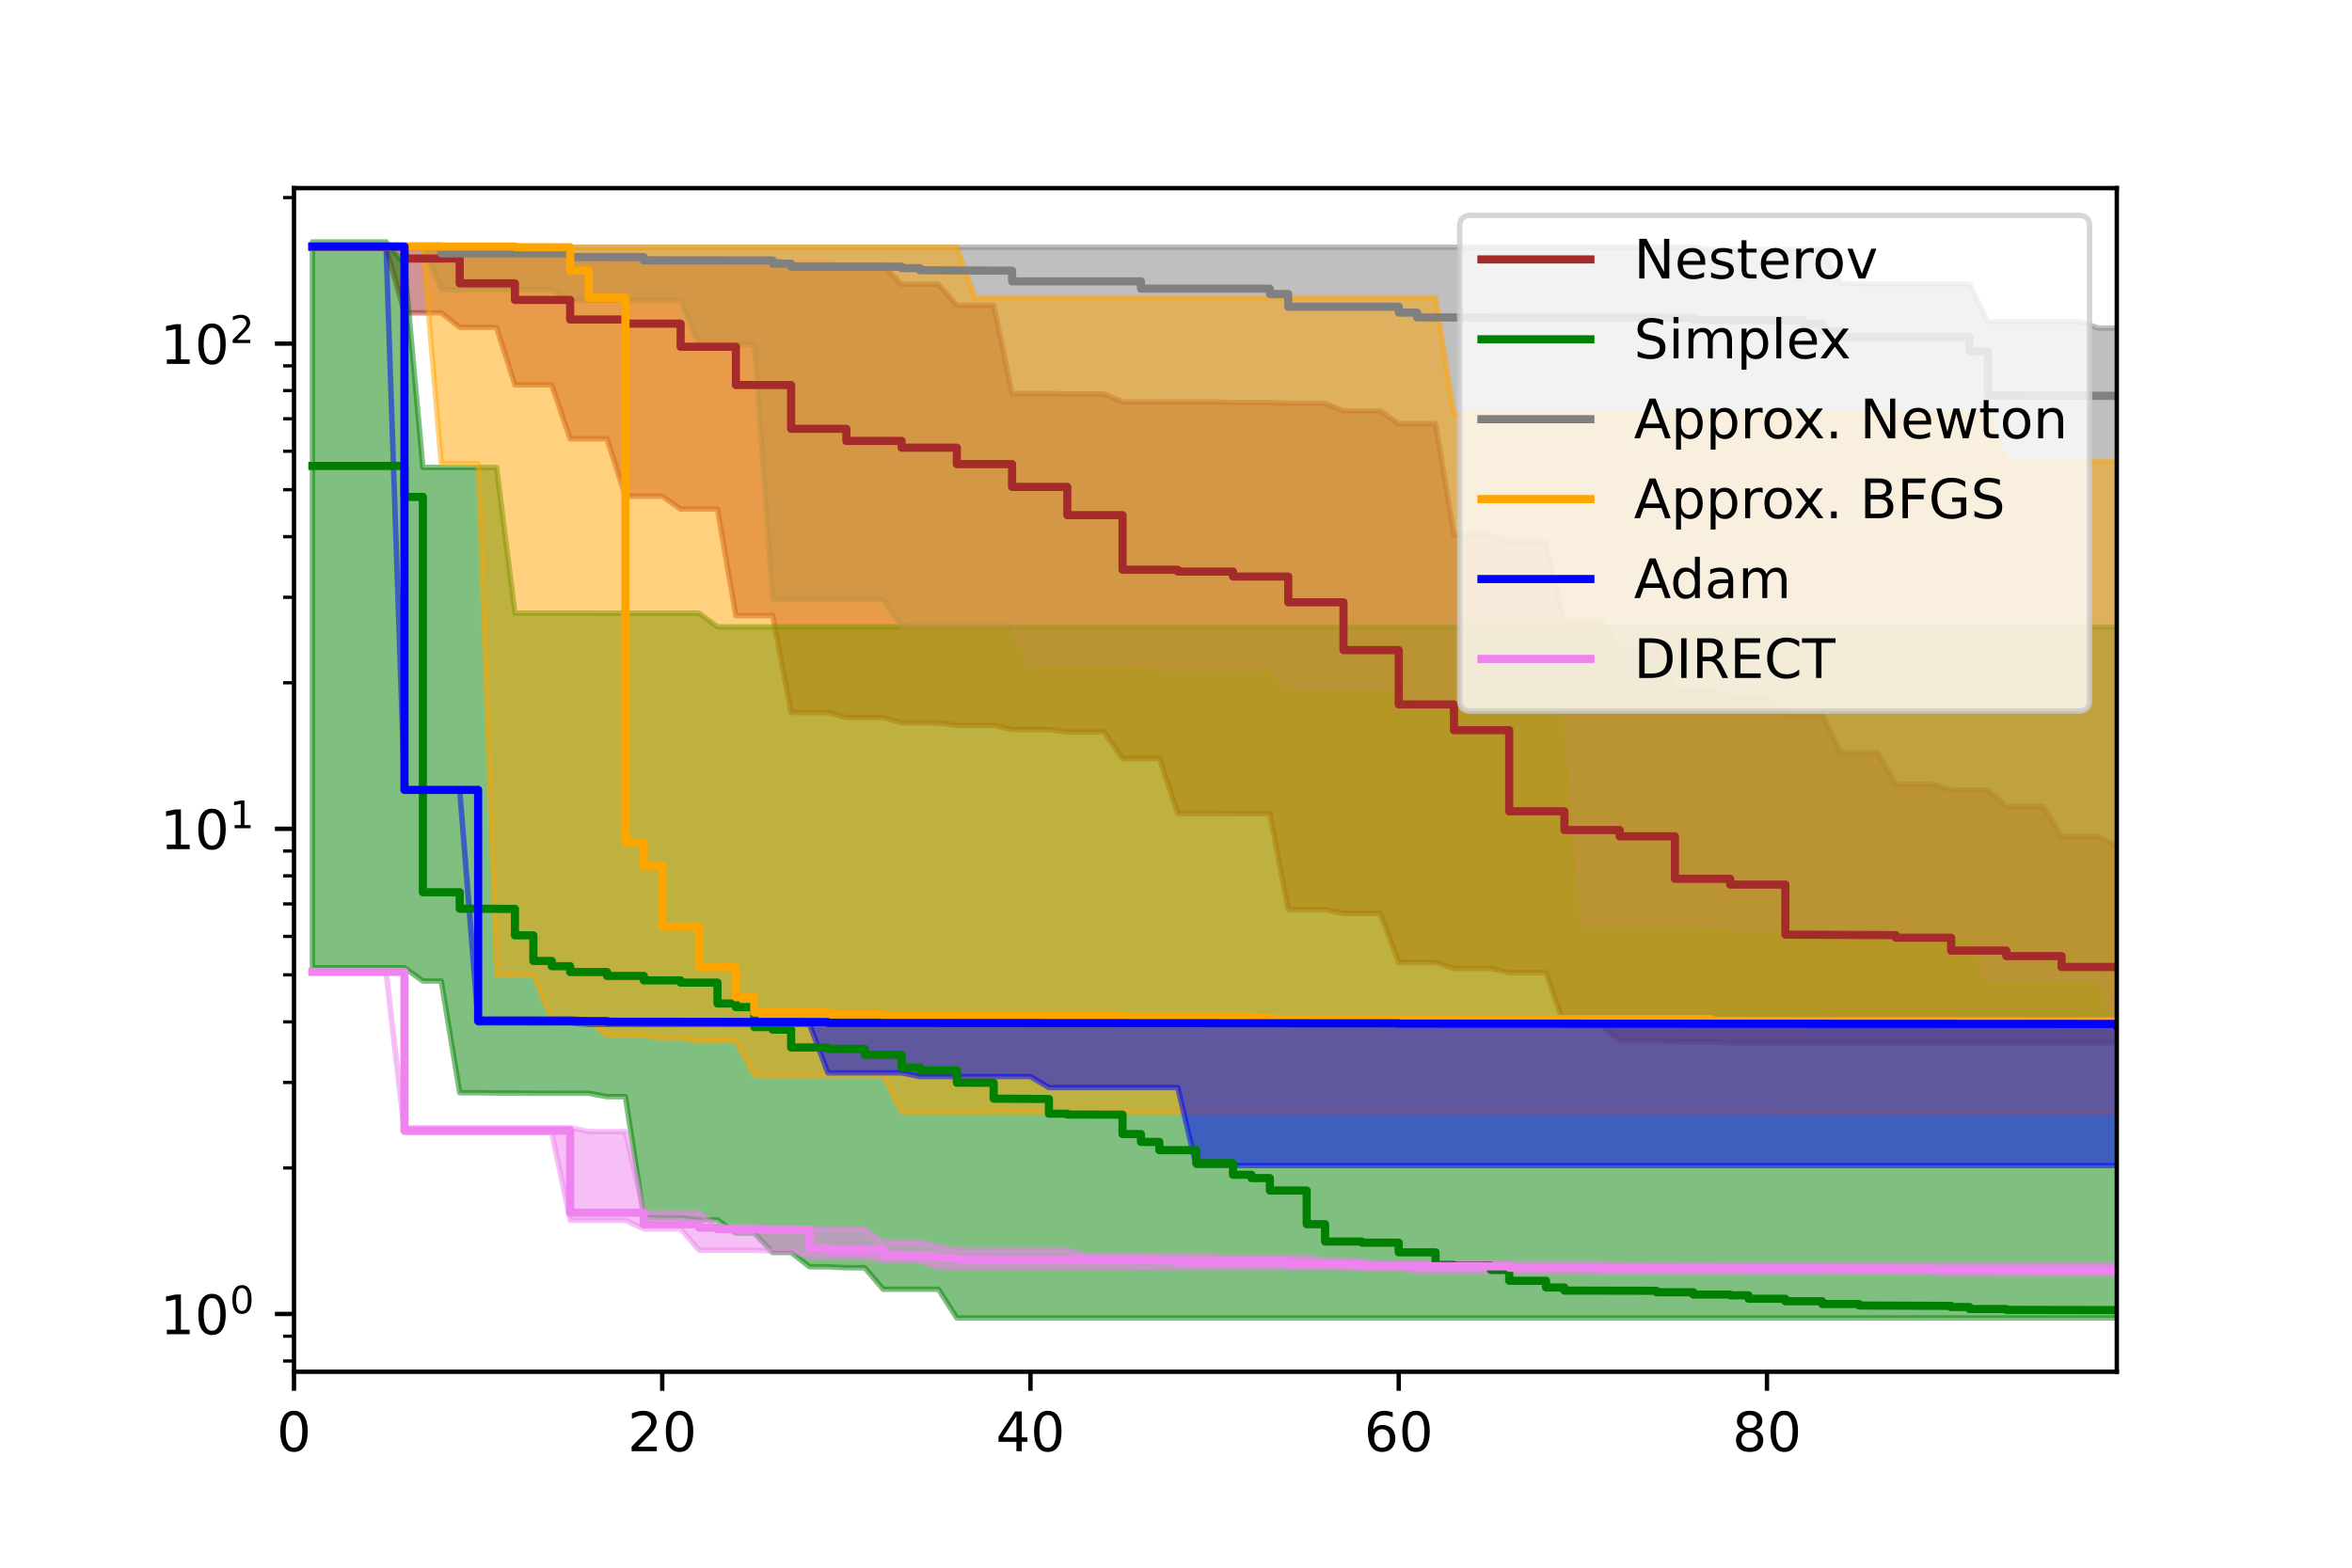 <?xml version="1.0" encoding="utf-8" standalone="no"?>
<!DOCTYPE svg PUBLIC "-//W3C//DTD SVG 1.1//EN"
  "http://www.w3.org/Graphics/SVG/1.1/DTD/svg11.dtd">
<!-- Created with matplotlib (https://matplotlib.org/) -->
<svg height="288pt" version="1.1" viewBox="0 0 432 288" width="432pt" xmlns="http://www.w3.org/2000/svg" xmlns:xlink="http://www.w3.org/1999/xlink">
 <defs>
  <style type="text/css">*{stroke-linecap:butt;stroke-linejoin:round;}</style>
 </defs>
 <g id="figure_1">
  <g id="patch_1">
   <path d="M 0 288 
L 432 288 
L 432 0 
L 0 0 
z
" style="fill:#ffffff;"/>
  </g>
  <g id="axes_1">
   <g id="patch_2">
    <path d="M 54 252 
L 388.8 252 
L 388.8 34.56 
L 54 34.56 
z
" style="fill:#ffffff;"/>
   </g>
   <g id="PolyCollection_1">
    <defs>
     <path d="M 57.382 -242.7 
L 57.382 -242.537 
L 60.764 -242.537 
L 64.145 -242.537 
L 67.527 -242.537 
L 70.909 -242.537 
L 74.291 -230.532 
L 77.673 -230.532 
L 81.055 -230.532 
L 84.436 -227.859 
L 87.818 -227.859 
L 91.2 -227.859 
L 94.582 -217.283 
L 97.964 -217.283 
L 101.345 -217.283 
L 104.727 -207.392 
L 108.109 -207.392 
L 111.491 -207.392 
L 114.873 -196.835 
L 118.255 -196.835 
L 121.636 -196.835 
L 125.018 -194.477 
L 128.4 -194.477 
L 131.782 -194.477 
L 135.164 -174.891 
L 138.545 -174.891 
L 141.927 -174.891 
L 145.309 -157.12 
L 148.691 -157.12 
L 152.073 -157.12 
L 155.455 -156.195 
L 158.836 -156.195 
L 162.218 -156.195 
L 165.6 -155.204 
L 168.982 -155.204 
L 172.364 -155.204 
L 175.745 -154.748 
L 179.127 -154.748 
L 182.509 -154.748 
L 185.891 -153.97 
L 189.273 -153.97 
L 192.655 -153.97 
L 196.036 -153.533 
L 199.418 -153.533 
L 202.8 -153.533 
L 206.182 -148.644 
L 209.564 -148.644 
L 212.945 -148.644 
L 216.327 -138.581 
L 219.709 -138.581 
L 223.091 -138.581 
L 226.473 -138.537 
L 229.855 -138.537 
L 233.236 -138.537 
L 236.618 -120.91 
L 240 -120.91 
L 243.382 -120.91 
L 246.764 -120.199 
L 250.145 -120.199 
L 253.527 -120.199 
L 256.909 -111.197 
L 260.291 -111.197 
L 263.673 -111.197 
L 267.055 -110.103 
L 270.436 -110.103 
L 273.818 -110.103 
L 277.2 -109.312 
L 280.582 -109.312 
L 283.964 -109.312 
L 287.345 -99.614 
L 290.727 -99.614 
L 294.109 -99.614 
L 297.491 -96.788 
L 300.873 -96.788 
L 304.255 -96.788 
L 307.636 -96.629 
L 311.018 -96.629 
L 314.4 -96.629 
L 317.782 -96.43 
L 321.164 -96.43 
L 324.545 -96.43 
L 327.927 -96.43 
L 331.309 -96.43 
L 334.691 -96.43 
L 338.073 -96.43 
L 341.455 -96.43 
L 344.836 -96.43 
L 348.218 -96.43 
L 351.6 -96.43 
L 354.982 -96.43 
L 358.364 -96.43 
L 361.745 -96.43 
L 365.127 -96.43 
L 368.509 -96.43 
L 371.891 -96.43 
L 375.273 -96.43 
L 378.655 -96.43 
L 382.036 -96.43 
L 385.418 -96.43 
L 388.8 -96.389 
L 392.182 -96.389 
L 392.182 -132.609 
L 392.182 -132.609 
L 388.8 -132.609 
L 385.418 -134.316 
L 382.036 -134.316 
L 378.655 -134.316 
L 375.273 -139.87 
L 371.891 -139.87 
L 368.509 -139.87 
L 365.127 -142.857 
L 361.745 -142.857 
L 358.364 -142.857 
L 354.982 -143.921 
L 351.6 -143.921 
L 348.218 -143.921 
L 344.836 -149.748 
L 341.455 -149.748 
L 338.073 -149.748 
L 334.691 -156.622 
L 331.309 -156.622 
L 327.927 -156.622 
L 324.545 -159.769 
L 321.164 -159.769 
L 317.782 -159.769 
L 314.4 -161.312 
L 311.018 -161.312 
L 307.636 -161.312 
L 304.255 -168.991 
L 300.873 -168.991 
L 297.491 -168.991 
L 294.109 -173.868 
L 290.727 -173.868 
L 287.345 -173.868 
L 283.964 -188.353 
L 280.582 -188.353 
L 277.2 -188.353 
L 273.818 -189.757 
L 270.436 -189.757 
L 267.055 -189.757 
L 263.673 -210.165 
L 260.291 -210.165 
L 256.909 -210.165 
L 253.527 -212.496 
L 250.145 -212.496 
L 246.764 -212.496 
L 243.382 -213.894 
L 240 -213.894 
L 236.618 -213.894 
L 233.236 -214.038 
L 229.855 -214.038 
L 226.473 -214.038 
L 223.091 -214.166 
L 219.709 -214.166 
L 216.327 -214.166 
L 212.945 -214.168 
L 209.564 -214.168 
L 206.182 -214.168 
L 202.8 -215.61 
L 199.418 -215.61 
L 196.036 -215.61 
L 192.655 -215.721 
L 189.273 -215.721 
L 185.891 -215.721 
L 182.509 -231.9 
L 179.127 -231.9 
L 175.745 -231.9 
L 172.364 -235.784 
L 168.982 -235.784 
L 165.6 -235.784 
L 162.218 -239.224 
L 158.836 -239.224 
L 155.455 -239.224 
L 152.073 -239.407 
L 148.691 -239.407 
L 145.309 -239.407 
L 141.927 -240.327 
L 138.545 -240.327 
L 135.164 -240.327 
L 131.782 -240.391 
L 128.4 -240.391 
L 125.018 -240.391 
L 121.636 -240.48 
L 118.255 -240.48 
L 114.873 -240.48 
L 111.491 -240.55 
L 108.109 -240.55 
L 104.727 -240.55 
L 101.345 -242.183 
L 97.964 -242.183 
L 94.582 -242.183 
L 91.2 -242.423 
L 87.818 -242.423 
L 84.436 -242.423 
L 81.055 -242.626 
L 77.673 -242.626 
L 74.291 -242.626 
L 70.909 -242.7 
L 67.527 -242.7 
L 64.145 -242.7 
L 60.764 -242.7 
L 57.382 -242.7 
z
" id="m78d5a999fc" style="stroke:#a52a2a;stroke-opacity:0.5;"/>
    </defs>
    <g clip-path="url(#pd2c7585a5b)">
     <use style="fill:#a52a2a;fill-opacity:0.5;stroke:#a52a2a;stroke-opacity:0.5;" x="0" xlink:href="#m78d5a999fc" y="288"/>
    </g>
   </g>
   <g id="PolyCollection_2">
    <defs>
     <path d="M 57.382 -243.556 
L 57.382 -110.207 
L 60.764 -110.207 
L 64.145 -110.207 
L 67.527 -110.207 
L 70.909 -110.207 
L 74.291 -110.207 
L 77.673 -107.77 
L 81.055 -107.77 
L 84.436 -87.257 
L 87.818 -87.257 
L 91.2 -87.193 
L 94.582 -87.193 
L 97.964 -87.167 
L 101.345 -87.167 
L 104.727 -87.155 
L 108.109 -87.155 
L 111.491 -86.533 
L 114.873 -86.533 
L 118.255 -64.438 
L 121.636 -64.291 
L 125.018 -64.291 
L 128.4 -63.911 
L 131.782 -63.911 
L 135.164 -61.464 
L 138.545 -61.464 
L 141.927 -57.906 
L 145.309 -57.906 
L 148.691 -55.281 
L 152.073 -55.281 
L 155.455 -55.102 
L 158.836 -55.102 
L 162.218 -51.151 
L 165.6 -51.151 
L 168.982 -51.151 
L 172.364 -51.151 
L 175.745 -45.884 
L 179.127 -45.884 
L 182.509 -45.884 
L 185.891 -45.884 
L 189.273 -45.884 
L 192.655 -45.884 
L 196.036 -45.884 
L 199.418 -45.884 
L 202.8 -45.884 
L 206.182 -45.884 
L 209.564 -45.884 
L 212.945 -45.884 
L 216.327 -45.884 
L 219.709 -45.884 
L 223.091 -45.884 
L 226.473 -45.884 
L 229.855 -45.884 
L 233.236 -45.884 
L 236.618 -45.884 
L 240 -45.884 
L 243.382 -45.884 
L 246.764 -45.884 
L 250.145 -45.884 
L 253.527 -45.884 
L 256.909 -45.884 
L 260.291 -45.884 
L 263.673 -45.884 
L 267.055 -45.884 
L 270.436 -45.884 
L 273.818 -45.884 
L 277.2 -45.884 
L 280.582 -45.884 
L 283.964 -45.884 
L 287.345 -45.884 
L 290.727 -45.884 
L 294.109 -45.884 
L 297.491 -45.884 
L 300.873 -45.884 
L 304.255 -45.884 
L 307.636 -45.884 
L 311.018 -45.884 
L 314.4 -45.884 
L 317.782 -45.884 
L 321.164 -45.884 
L 324.545 -45.884 
L 327.927 -45.884 
L 331.309 -45.884 
L 334.691 -45.884 
L 338.073 -45.884 
L 341.455 -45.884 
L 344.836 -45.884 
L 348.218 -45.884 
L 351.6 -45.884 
L 354.982 -45.884 
L 358.364 -45.884 
L 361.745 -45.884 
L 365.127 -45.884 
L 368.509 -45.884 
L 371.891 -45.884 
L 375.273 -45.884 
L 378.655 -45.884 
L 382.036 -45.884 
L 385.418 -45.884 
L 388.8 -45.884 
L 392.182 -45.884 
L 392.182 -172.803 
L 392.182 -172.803 
L 388.8 -172.803 
L 385.418 -172.803 
L 382.036 -172.803 
L 378.655 -172.803 
L 375.273 -172.803 
L 371.891 -172.803 
L 368.509 -172.803 
L 365.127 -172.803 
L 361.745 -172.803 
L 358.364 -172.803 
L 354.982 -172.803 
L 351.6 -172.803 
L 348.218 -172.803 
L 344.836 -172.803 
L 341.455 -172.803 
L 338.073 -172.803 
L 334.691 -172.803 
L 331.309 -172.803 
L 327.927 -172.803 
L 324.545 -172.803 
L 321.164 -172.803 
L 317.782 -172.803 
L 314.4 -172.803 
L 311.018 -172.803 
L 307.636 -172.803 
L 304.255 -172.803 
L 300.873 -172.803 
L 297.491 -172.803 
L 294.109 -172.803 
L 290.727 -172.803 
L 287.345 -172.803 
L 283.964 -172.803 
L 280.582 -172.803 
L 277.2 -172.803 
L 273.818 -172.803 
L 270.436 -172.803 
L 267.055 -172.803 
L 263.673 -172.803 
L 260.291 -172.803 
L 256.909 -172.803 
L 253.527 -172.803 
L 250.145 -172.803 
L 246.764 -172.803 
L 243.382 -172.803 
L 240 -172.803 
L 236.618 -172.803 
L 233.236 -172.803 
L 229.855 -172.803 
L 226.473 -172.803 
L 223.091 -172.803 
L 219.709 -172.803 
L 216.327 -172.803 
L 212.945 -172.803 
L 209.564 -172.803 
L 206.182 -172.803 
L 202.8 -172.803 
L 199.418 -172.803 
L 196.036 -172.803 
L 192.655 -172.803 
L 189.273 -172.803 
L 185.891 -172.803 
L 182.509 -172.803 
L 179.127 -172.803 
L 175.745 -172.803 
L 172.364 -172.803 
L 168.982 -172.803 
L 165.6 -172.83 
L 162.218 -172.83 
L 158.836 -172.83 
L 155.455 -172.83 
L 152.073 -172.83 
L 148.691 -172.83 
L 145.309 -172.83 
L 141.927 -172.83 
L 138.545 -172.83 
L 135.164 -172.83 
L 131.782 -172.83 
L 128.4 -175.348 
L 125.018 -175.348 
L 121.636 -175.348 
L 118.255 -175.348 
L 114.873 -175.348 
L 111.491 -175.348 
L 108.109 -175.357 
L 104.727 -175.357 
L 101.345 -175.357 
L 97.964 -175.357 
L 94.582 -175.357 
L 91.2 -202.119 
L 87.818 -202.119 
L 84.436 -202.119 
L 81.055 -202.119 
L 77.673 -202.125 
L 74.291 -239.438 
L 70.909 -243.556 
L 67.527 -243.556 
L 64.145 -243.556 
L 60.764 -243.556 
L 57.382 -243.556 
z
" id="m4d67475827" style="stroke:#008000;stroke-opacity:0.5;"/>
    </defs>
    <g clip-path="url(#pd2c7585a5b)">
     <use style="fill:#008000;fill-opacity:0.5;stroke:#008000;stroke-opacity:0.5;" x="0" xlink:href="#m4d67475827" y="288"/>
    </g>
   </g>
   <g id="PolyCollection_3">
    <defs>
     <path d="M 57.382 -242.712 
L 57.382 -242.697 
L 60.764 -242.697 
L 64.145 -242.697 
L 67.527 -242.697 
L 70.909 -242.697 
L 74.291 -242.697 
L 77.673 -242.697 
L 81.055 -234.784 
L 84.436 -234.784 
L 87.818 -234.784 
L 91.2 -234.784 
L 94.582 -234.784 
L 97.964 -234.784 
L 101.345 -234.784 
L 104.727 -232.833 
L 108.109 -232.833 
L 111.491 -232.833 
L 114.873 -232.833 
L 118.255 -232.833 
L 121.636 -232.833 
L 125.018 -232.833 
L 128.4 -224.701 
L 131.782 -224.701 
L 135.164 -224.701 
L 138.545 -224.701 
L 141.927 -177.863 
L 145.309 -177.863 
L 148.691 -177.863 
L 152.073 -177.863 
L 155.455 -177.863 
L 158.836 -177.863 
L 162.218 -177.863 
L 165.6 -172.885 
L 168.982 -172.885 
L 172.364 -172.885 
L 175.745 -172.885 
L 179.127 -172.885 
L 182.509 -172.885 
L 185.891 -172.885 
L 189.273 -166.058 
L 192.655 -166.058 
L 196.036 -166.058 
L 199.418 -166.058 
L 202.8 -166.058 
L 206.182 -166.058 
L 209.564 -166.058 
L 212.945 -165.327 
L 216.327 -165.327 
L 219.709 -165.327 
L 223.091 -165.327 
L 226.473 -165.327 
L 229.855 -165.327 
L 233.236 -165.327 
L 236.618 -161.809 
L 240 -161.809 
L 243.382 -161.809 
L 246.764 -161.809 
L 250.145 -161.809 
L 253.527 -161.809 
L 256.909 -161.809 
L 260.291 -159.262 
L 263.673 -159.262 
L 267.055 -159.262 
L 270.436 -159.262 
L 273.818 -159.262 
L 277.2 -159.262 
L 280.582 -159.262 
L 283.964 -159.262 
L 287.345 -159.262 
L 290.727 -118.208 
L 294.109 -118.208 
L 297.491 -118.208 
L 300.873 -118.208 
L 304.255 -118.208 
L 307.636 -118.208 
L 311.018 -118.208 
L 314.4 -118.208 
L 317.782 -117.6 
L 321.164 -117.6 
L 324.545 -117.6 
L 327.927 -117.6 
L 331.309 -117.6 
L 334.691 -117.6 
L 338.073 -117.6 
L 341.455 -116.336 
L 344.836 -116.336 
L 348.218 -116.336 
L 351.6 -116.336 
L 354.982 -116.336 
L 358.364 -116.336 
L 361.745 -116.336 
L 365.127 -108.15 
L 368.509 -108.15 
L 371.891 -108.15 
L 375.273 -108.15 
L 378.655 -108.15 
L 382.036 -108.15 
L 385.418 -108.15 
L 388.8 -100.2 
L 392.182 -100.2 
L 392.182 -227.738 
L 392.182 -227.738 
L 388.8 -227.738 
L 385.418 -227.738 
L 382.036 -228.917 
L 378.655 -228.917 
L 375.273 -228.917 
L 371.891 -228.917 
L 368.509 -228.917 
L 365.127 -228.917 
L 361.745 -235.832 
L 358.364 -235.832 
L 354.982 -235.832 
L 351.6 -235.832 
L 348.218 -235.832 
L 344.836 -235.832 
L 341.455 -235.832 
L 338.073 -235.976 
L 334.691 -242.13 
L 331.309 -242.13 
L 327.927 -242.13 
L 324.545 -242.13 
L 321.164 -242.13 
L 317.782 -242.13 
L 314.4 -242.13 
L 311.018 -242.581 
L 307.636 -242.581 
L 304.255 -242.581 
L 300.873 -242.581 
L 297.491 -242.581 
L 294.109 -242.581 
L 290.727 -242.581 
L 287.345 -242.581 
L 283.964 -242.581 
L 280.582 -242.581 
L 277.2 -242.581 
L 273.818 -242.583 
L 270.436 -242.583 
L 267.055 -242.583 
L 263.673 -242.583 
L 260.291 -242.583 
L 256.909 -242.583 
L 253.527 -242.583 
L 250.145 -242.583 
L 246.764 -242.583 
L 243.382 -242.583 
L 240 -242.583 
L 236.618 -242.583 
L 233.236 -242.583 
L 229.855 -242.583 
L 226.473 -242.583 
L 223.091 -242.583 
L 219.709 -242.583 
L 216.327 -242.583 
L 212.945 -242.583 
L 209.564 -242.583 
L 206.182 -242.583 
L 202.8 -242.583 
L 199.418 -242.583 
L 196.036 -242.583 
L 192.655 -242.583 
L 189.273 -242.583 
L 185.891 -242.583 
L 182.509 -242.583 
L 179.127 -242.583 
L 175.745 -242.583 
L 172.364 -242.583 
L 168.982 -242.583 
L 165.6 -242.583 
L 162.218 -242.583 
L 158.836 -242.583 
L 155.455 -242.583 
L 152.073 -242.583 
L 148.691 -242.583 
L 145.309 -242.583 
L 141.927 -242.583 
L 138.545 -242.583 
L 135.164 -242.584 
L 131.782 -242.584 
L 128.4 -242.584 
L 125.018 -242.584 
L 121.636 -242.584 
L 118.255 -242.584 
L 114.873 -242.584 
L 111.491 -242.584 
L 108.109 -242.584 
L 104.727 -242.584 
L 101.345 -242.584 
L 97.964 -242.584 
L 94.582 -242.706 
L 91.2 -242.712 
L 87.818 -242.712 
L 84.436 -242.712 
L 81.055 -242.712 
L 77.673 -242.712 
L 74.291 -242.712 
L 70.909 -242.712 
L 67.527 -242.712 
L 64.145 -242.712 
L 60.764 -242.712 
L 57.382 -242.712 
z
" id="m01faf7dd37" style="stroke:#808080;stroke-opacity:0.5;"/>
    </defs>
    <g clip-path="url(#pd2c7585a5b)">
     <use style="fill:#808080;fill-opacity:0.5;stroke:#808080;stroke-opacity:0.5;" x="0" xlink:href="#m01faf7dd37" y="288"/>
    </g>
   </g>
   <g id="PolyCollection_4">
    <defs>
     <path d="M 57.382 -242.711 
L 57.382 -242.696 
L 60.764 -242.696 
L 64.145 -242.696 
L 67.527 -242.696 
L 70.909 -242.696 
L 74.291 -242.696 
L 77.673 -242.696 
L 81.055 -202.79 
L 84.436 -202.79 
L 87.818 -202.79 
L 91.2 -108.893 
L 94.582 -108.893 
L 97.964 -108.893 
L 101.345 -100.559 
L 104.727 -100.559 
L 108.109 -100.559 
L 111.491 -97.747 
L 114.873 -97.747 
L 118.255 -97.747 
L 121.636 -97.251 
L 125.018 -97.251 
L 128.4 -96.723 
L 131.782 -96.723 
L 135.164 -96.723 
L 138.545 -90.394 
L 141.927 -90.394 
L 145.309 -90.394 
L 148.691 -90.394 
L 152.073 -90.394 
L 155.455 -90.394 
L 158.836 -90.394 
L 162.218 -90.394 
L 165.6 -83.725 
L 168.982 -83.725 
L 172.364 -83.725 
L 175.745 -83.725 
L 179.127 -83.725 
L 182.509 -83.725 
L 185.891 -83.725 
L 189.273 -83.725 
L 192.655 -83.725 
L 196.036 -83.725 
L 199.418 -83.725 
L 202.8 -83.725 
L 206.182 -83.725 
L 209.564 -83.725 
L 212.945 -83.725 
L 216.327 -83.725 
L 219.709 -83.725 
L 223.091 -83.725 
L 226.473 -83.725 
L 229.855 -83.725 
L 233.236 -83.725 
L 236.618 -83.725 
L 240 -83.725 
L 243.382 -83.725 
L 246.764 -83.725 
L 250.145 -83.725 
L 253.527 -83.725 
L 256.909 -83.725 
L 260.291 -83.725 
L 263.673 -83.725 
L 267.055 -83.725 
L 270.436 -83.725 
L 273.818 -83.725 
L 277.2 -83.725 
L 280.582 -83.725 
L 283.964 -83.725 
L 287.345 -83.725 
L 290.727 -83.725 
L 294.109 -83.725 
L 297.491 -83.725 
L 300.873 -83.725 
L 304.255 -83.725 
L 307.636 -83.725 
L 311.018 -83.725 
L 314.4 -83.725 
L 317.782 -83.725 
L 321.164 -83.725 
L 324.545 -83.725 
L 327.927 -83.581 
L 331.309 -83.581 
L 334.691 -83.581 
L 338.073 -83.581 
L 341.455 -83.581 
L 344.836 -83.581 
L 348.218 -83.581 
L 351.6 -83.581 
L 354.982 -83.581 
L 358.364 -83.581 
L 361.745 -83.581 
L 365.127 -83.581 
L 368.509 -83.581 
L 371.891 -83.581 
L 375.273 -83.581 
L 378.655 -83.581 
L 382.036 -83.581 
L 385.418 -83.581 
L 388.8 -83.581 
L 392.182 -83.581 
L 392.182 -203.18 
L 392.182 -203.18 
L 388.8 -203.18 
L 385.418 -203.18 
L 382.036 -203.18 
L 378.655 -203.18 
L 375.273 -203.18 
L 371.891 -203.18 
L 368.509 -203.18 
L 365.127 -211.952 
L 361.745 -211.952 
L 358.364 -211.952 
L 354.982 -211.952 
L 351.6 -211.952 
L 348.218 -211.952 
L 344.836 -211.952 
L 341.455 -211.952 
L 338.073 -211.952 
L 334.691 -211.952 
L 331.309 -211.952 
L 327.927 -211.952 
L 324.545 -211.952 
L 321.164 -211.952 
L 317.782 -211.952 
L 314.4 -211.952 
L 311.018 -211.952 
L 307.636 -211.952 
L 304.255 -211.952 
L 300.873 -211.952 
L 297.491 -211.952 
L 294.109 -211.952 
L 290.727 -211.952 
L 287.345 -211.952 
L 283.964 -211.952 
L 280.582 -211.952 
L 277.2 -211.952 
L 273.818 -211.952 
L 270.436 -211.952 
L 267.055 -211.952 
L 263.673 -233.272 
L 260.291 -233.272 
L 256.909 -233.272 
L 253.527 -233.272 
L 250.145 -233.272 
L 246.764 -233.272 
L 243.382 -233.272 
L 240 -233.272 
L 236.618 -233.272 
L 233.236 -233.272 
L 229.855 -233.272 
L 226.473 -233.272 
L 223.091 -233.272 
L 219.709 -233.272 
L 216.327 -233.272 
L 212.945 -233.272 
L 209.564 -233.272 
L 206.182 -233.272 
L 202.8 -233.272 
L 199.418 -233.272 
L 196.036 -233.272 
L 192.655 -233.272 
L 189.273 -233.272 
L 185.891 -233.272 
L 182.509 -233.272 
L 179.127 -233.272 
L 175.745 -242.582 
L 172.364 -242.582 
L 168.982 -242.582 
L 165.6 -242.582 
L 162.218 -242.582 
L 158.836 -242.582 
L 155.455 -242.582 
L 152.073 -242.582 
L 148.691 -242.582 
L 145.309 -242.582 
L 141.927 -242.582 
L 138.545 -242.582 
L 135.164 -242.582 
L 131.782 -242.582 
L 128.4 -242.582 
L 125.018 -242.582 
L 121.636 -242.582 
L 118.255 -242.582 
L 114.873 -242.582 
L 111.491 -242.582 
L 108.109 -242.582 
L 104.727 -242.582 
L 101.345 -242.585 
L 97.964 -242.585 
L 94.582 -242.709 
L 91.2 -242.711 
L 87.818 -242.711 
L 84.436 -242.711 
L 81.055 -242.711 
L 77.673 -242.711 
L 74.291 -242.711 
L 70.909 -242.711 
L 67.527 -242.711 
L 64.145 -242.711 
L 60.764 -242.711 
L 57.382 -242.711 
z
" id="m843a10757b" style="stroke:#ffa500;stroke-opacity:0.5;"/>
    </defs>
    <g clip-path="url(#pd2c7585a5b)">
     <use style="fill:#ffa500;fill-opacity:0.5;stroke:#ffa500;stroke-opacity:0.5;" x="0" xlink:href="#m843a10757b" y="288"/>
    </g>
   </g>
   <g id="PolyCollection_5">
    <defs>
     <path d="M 57.382 -242.71 
L 57.382 -242.697 
L 60.764 -242.697 
L 64.145 -242.697 
L 67.527 -242.697 
L 70.909 -242.697 
L 74.291 -142.815 
L 77.673 -142.815 
L 81.055 -142.815 
L 84.436 -142.815 
L 87.818 -100.075 
L 91.2 -100.075 
L 94.582 -100.075 
L 97.964 -100.075 
L 101.345 -100.075 
L 104.727 -100.075 
L 108.109 -99.808 
L 111.491 -99.808 
L 114.873 -99.808 
L 118.255 -99.808 
L 121.636 -99.808 
L 125.018 -99.808 
L 128.4 -99.808 
L 131.782 -99.808 
L 135.164 -99.808 
L 138.545 -99.808 
L 141.927 -99.808 
L 145.309 -99.808 
L 148.691 -99.808 
L 152.073 -90.913 
L 155.455 -90.913 
L 158.836 -90.913 
L 162.218 -90.913 
L 165.6 -90.913 
L 168.982 -90.226 
L 172.364 -90.226 
L 175.745 -90.226 
L 179.127 -90.226 
L 182.509 -90.226 
L 185.891 -90.226 
L 189.273 -90.226 
L 192.655 -88.204 
L 196.036 -88.204 
L 199.418 -88.204 
L 202.8 -88.204 
L 206.182 -88.204 
L 209.564 -88.204 
L 212.945 -88.204 
L 216.327 -88.204 
L 219.709 -73.885 
L 223.091 -73.885 
L 226.473 -73.885 
L 229.855 -73.885 
L 233.236 -73.885 
L 236.618 -73.885 
L 240 -73.885 
L 243.382 -73.885 
L 246.764 -73.885 
L 250.145 -73.885 
L 253.527 -73.885 
L 256.909 -73.885 
L 260.291 -73.885 
L 263.673 -73.885 
L 267.055 -73.885 
L 270.436 -73.885 
L 273.818 -73.885 
L 277.2 -73.885 
L 280.582 -73.885 
L 283.964 -73.885 
L 287.345 -73.885 
L 290.727 -73.885 
L 294.109 -73.885 
L 297.491 -73.885 
L 300.873 -73.885 
L 304.255 -73.885 
L 307.636 -73.885 
L 311.018 -73.885 
L 314.4 -73.885 
L 317.782 -73.885 
L 321.164 -73.885 
L 324.545 -73.885 
L 327.927 -73.885 
L 331.309 -73.885 
L 334.691 -73.885 
L 338.073 -73.885 
L 341.455 -73.885 
L 344.836 -73.885 
L 348.218 -73.885 
L 351.6 -73.885 
L 354.982 -73.885 
L 358.364 -73.885 
L 361.745 -73.885 
L 365.127 -73.885 
L 368.509 -73.885 
L 371.891 -73.885 
L 375.273 -73.885 
L 378.655 -73.885 
L 382.036 -73.885 
L 385.418 -73.885 
L 388.8 -73.885 
L 392.182 -73.885 
L 392.182 -100.044 
L 392.182 -100.044 
L 388.8 -100.044 
L 385.418 -100.096 
L 382.036 -100.096 
L 378.655 -100.096 
L 375.273 -100.096 
L 371.891 -100.096 
L 368.509 -100.096 
L 365.127 -100.096 
L 361.745 -100.096 
L 358.364 -100.096 
L 354.982 -100.096 
L 351.6 -100.096 
L 348.218 -100.096 
L 344.836 -100.096 
L 341.455 -100.096 
L 338.073 -100.096 
L 334.691 -100.096 
L 331.309 -100.096 
L 327.927 -100.096 
L 324.545 -100.096 
L 321.164 -100.096 
L 317.782 -100.096 
L 314.4 -100.096 
L 311.018 -100.096 
L 307.636 -100.096 
L 304.255 -100.096 
L 300.873 -100.096 
L 297.491 -100.096 
L 294.109 -100.096 
L 290.727 -100.096 
L 287.345 -100.096 
L 283.964 -100.096 
L 280.582 -100.096 
L 277.2 -100.096 
L 273.818 -100.096 
L 270.436 -100.096 
L 267.055 -100.113 
L 263.673 -100.113 
L 260.291 -100.113 
L 256.909 -100.113 
L 253.527 -100.368 
L 250.145 -100.368 
L 246.764 -100.368 
L 243.382 -100.368 
L 240 -100.368 
L 236.618 -100.368 
L 233.236 -100.368 
L 229.855 -100.368 
L 226.473 -100.368 
L 223.091 -100.368 
L 219.709 -100.368 
L 216.327 -100.368 
L 212.945 -100.368 
L 209.564 -100.368 
L 206.182 -100.368 
L 202.8 -100.368 
L 199.418 -100.368 
L 196.036 -100.368 
L 192.655 -100.368 
L 189.273 -100.368 
L 185.891 -100.368 
L 182.509 -100.368 
L 179.127 -100.396 
L 175.745 -100.396 
L 172.364 -100.396 
L 168.982 -100.396 
L 165.6 -100.396 
L 162.218 -100.396 
L 158.836 -100.396 
L 155.455 -100.396 
L 152.073 -100.396 
L 148.691 -100.396 
L 145.309 -100.396 
L 141.927 -100.396 
L 138.545 -100.396 
L 135.164 -100.396 
L 131.782 -100.396 
L 128.4 -100.396 
L 125.018 -100.396 
L 121.636 -100.396 
L 118.255 -100.396 
L 114.873 -100.396 
L 111.491 -100.605 
L 108.109 -100.605 
L 104.727 -100.826 
L 101.345 -100.826 
L 97.964 -100.826 
L 94.582 -100.826 
L 91.2 -100.826 
L 87.818 -100.826 
L 84.436 -142.969 
L 81.055 -142.969 
L 77.673 -142.969 
L 74.291 -142.969 
L 70.909 -242.71 
L 67.527 -242.71 
L 64.145 -242.71 
L 60.764 -242.71 
L 57.382 -242.71 
z
" id="mf1af283f96" style="stroke:#0000ff;stroke-opacity:0.5;"/>
    </defs>
    <g clip-path="url(#pd2c7585a5b)">
     <use style="fill:#0000ff;fill-opacity:0.5;stroke:#0000ff;stroke-opacity:0.5;" x="0" xlink:href="#mf1af283f96" y="288"/>
    </g>
   </g>
   <g id="PolyCollection_6">
    <defs>
     <path d="M 57.382 -109.575 
L 57.382 -109.37 
L 60.764 -109.37 
L 64.145 -109.37 
L 67.527 -109.37 
L 70.909 -109.37 
L 74.291 -79.945 
L 77.673 -79.945 
L 81.055 -79.945 
L 84.436 -79.945 
L 87.818 -79.945 
L 91.2 -79.945 
L 94.582 -79.945 
L 97.964 -79.945 
L 101.345 -79.945 
L 104.727 -63.795 
L 108.109 -63.795 
L 111.491 -63.795 
L 114.873 -63.795 
L 118.255 -62.252 
L 121.636 -62.252 
L 125.018 -62.252 
L 128.4 -58.321 
L 131.782 -58.321 
L 135.164 -58.321 
L 138.545 -58.321 
L 141.927 -58.165 
L 145.309 -58.165 
L 148.691 -57.138 
L 152.073 -57.035 
L 155.455 -57.035 
L 158.836 -57.035 
L 162.218 -56.401 
L 165.6 -56.401 
L 168.982 -56.401 
L 172.364 -55.11 
L 175.745 -55.11 
L 179.127 -55.11 
L 182.509 -55.11 
L 185.891 -55.11 
L 189.273 -55.11 
L 192.655 -55.11 
L 196.036 -55.11 
L 199.418 -55.11 
L 202.8 -55.11 
L 206.182 -55.11 
L 209.564 -55.095 
L 212.945 -55.095 
L 216.327 -55.095 
L 219.709 -55.095 
L 223.091 -55.095 
L 226.473 -55.095 
L 229.855 -55.095 
L 233.236 -55.095 
L 236.618 -55.095 
L 240 -55.095 
L 243.382 -55.095 
L 246.764 -55.095 
L 250.145 -54.933 
L 253.527 -54.933 
L 256.909 -54.933 
L 260.291 -54.381 
L 263.673 -54.381 
L 267.055 -54.381 
L 270.436 -54.381 
L 273.818 -54.381 
L 277.2 -54.381 
L 280.582 -54.381 
L 283.964 -54.381 
L 287.345 -54.381 
L 290.727 -54.381 
L 294.109 -54.159 
L 297.491 -54.159 
L 300.873 -54.159 
L 304.255 -54.159 
L 307.636 -54.159 
L 311.018 -54.159 
L 314.4 -54.159 
L 317.782 -54.159 
L 321.164 -54.159 
L 324.545 -54.159 
L 327.927 -54.159 
L 331.309 -54.159 
L 334.691 -54.159 
L 338.073 -54.159 
L 341.455 -54.159 
L 344.836 -54.159 
L 348.218 -54.159 
L 351.6 -54.159 
L 354.982 -54.159 
L 358.364 -53.963 
L 361.745 -53.963 
L 365.127 -53.963 
L 368.509 -53.963 
L 371.891 -53.963 
L 375.273 -53.963 
L 378.655 -53.963 
L 382.036 -53.963 
L 385.418 -53.963 
L 388.8 -53.963 
L 392.182 -53.963 
L 392.182 -55.675 
L 392.182 -55.675 
L 388.8 -55.675 
L 385.418 -55.675 
L 382.036 -55.675 
L 378.655 -55.675 
L 375.273 -55.675 
L 371.891 -55.675 
L 368.509 -55.675 
L 365.127 -55.675 
L 361.745 -55.675 
L 358.364 -55.675 
L 354.982 -55.675 
L 351.6 -55.675 
L 348.218 -55.675 
L 344.836 -55.675 
L 341.455 -55.675 
L 338.073 -55.675 
L 334.691 -55.675 
L 331.309 -55.675 
L 327.927 -55.675 
L 324.545 -55.675 
L 321.164 -55.675 
L 317.782 -55.675 
L 314.4 -55.675 
L 311.018 -55.675 
L 307.636 -55.675 
L 304.255 -55.675 
L 300.873 -55.675 
L 297.491 -55.785 
L 294.109 -55.921 
L 290.727 -55.921 
L 287.345 -55.921 
L 283.964 -55.921 
L 280.582 -55.926 
L 277.2 -55.926 
L 273.818 -55.926 
L 270.436 -55.926 
L 267.055 -55.926 
L 263.673 -55.926 
L 260.291 -55.926 
L 256.909 -55.926 
L 253.527 -55.926 
L 250.145 -56.293 
L 246.764 -56.568 
L 243.382 -56.568 
L 240 -57.109 
L 236.618 -57.109 
L 233.236 -57.109 
L 229.855 -57.109 
L 226.473 -57.109 
L 223.091 -57.308 
L 219.709 -57.308 
L 216.327 -57.308 
L 212.945 -57.308 
L 209.564 -57.444 
L 206.182 -57.444 
L 202.8 -57.444 
L 199.418 -57.444 
L 196.036 -58.338 
L 192.655 -58.338 
L 189.273 -58.338 
L 185.891 -58.338 
L 182.509 -58.338 
L 179.127 -58.338 
L 175.745 -58.338 
L 172.364 -59.049 
L 168.982 -59.81 
L 165.6 -59.81 
L 162.218 -59.81 
L 158.836 -62.255 
L 155.455 -62.255 
L 152.073 -62.255 
L 148.691 -62.255 
L 145.309 -62.389 
L 141.927 -62.389 
L 138.545 -62.644 
L 135.164 -62.644 
L 131.782 -62.644 
L 128.4 -65.212 
L 125.018 -65.212 
L 121.636 -65.212 
L 118.255 -65.212 
L 114.873 -80.105 
L 111.491 -80.105 
L 108.109 -80.105 
L 104.727 -80.826 
L 101.345 -80.826 
L 97.964 -80.826 
L 94.582 -80.826 
L 91.2 -80.826 
L 87.818 -80.826 
L 84.436 -80.826 
L 81.055 -80.826 
L 77.673 -80.826 
L 74.291 -80.826 
L 70.909 -109.575 
L 67.527 -109.575 
L 64.145 -109.575 
L 60.764 -109.575 
L 57.382 -109.575 
z
" id="md2c8e353c0" style="stroke:#ee82ee;stroke-opacity:0.5;"/>
    </defs>
    <g clip-path="url(#pd2c7585a5b)">
     <use style="fill:#ee82ee;fill-opacity:0.5;stroke:#ee82ee;stroke-opacity:0.5;" x="0" xlink:href="#md2c8e353c0" y="288"/>
    </g>
   </g>
   <g id="matplotlib.axis_1">
    <g id="xtick_1">
     <g id="line2d_1">
      <defs>
       <path d="M 0 0 
L 0 3.5 
" id="m9c1f3d53f2" style="stroke:#000000;stroke-width:0.8;"/>
      </defs>
      <g>
       <use style="stroke:#000000;stroke-width:0.8;" x="54" xlink:href="#m9c1f3d53f2" y="252"/>
      </g>
     </g>
     <g id="text_1">
      <!-- 0 -->
      <g transform="translate(50.819 266.598)scale(0.1 -0.1)">
       <defs>
        <path d="M 31.781 66.406 
Q 24.172 66.406 20.328 58.906 
Q 16.5 51.422 16.5 36.375 
Q 16.5 21.391 20.328 13.891 
Q 24.172 6.391 31.781 6.391 
Q 39.453 6.391 43.281 13.891 
Q 47.125 21.391 47.125 36.375 
Q 47.125 51.422 43.281 58.906 
Q 39.453 66.406 31.781 66.406 
z
M 31.781 74.219 
Q 44.047 74.219 50.516 64.516 
Q 56.984 54.828 56.984 36.375 
Q 56.984 17.969 50.516 8.266 
Q 44.047 -1.422 31.781 -1.422 
Q 19.531 -1.422 13.062 8.266 
Q 6.594 17.969 6.594 36.375 
Q 6.594 54.828 13.062 64.516 
Q 19.531 74.219 31.781 74.219 
z
" id="DejaVuSans-48"/>
       </defs>
       <use xlink:href="#DejaVuSans-48"/>
      </g>
     </g>
    </g>
    <g id="xtick_2">
     <g id="line2d_2">
      <g>
       <use style="stroke:#000000;stroke-width:0.8;" x="121.636" xlink:href="#m9c1f3d53f2" y="252"/>
      </g>
     </g>
     <g id="text_2">
      <!-- 20 -->
      <g transform="translate(115.274 266.598)scale(0.1 -0.1)">
       <defs>
        <path d="M 19.188 8.297 
L 53.609 8.297 
L 53.609 0 
L 7.328 0 
L 7.328 8.297 
Q 12.938 14.109 22.625 23.891 
Q 32.328 33.688 34.812 36.531 
Q 39.547 41.844 41.422 45.531 
Q 43.312 49.219 43.312 52.781 
Q 43.312 58.594 39.234 62.25 
Q 35.156 65.922 28.609 65.922 
Q 23.969 65.922 18.812 64.312 
Q 13.672 62.703 7.812 59.422 
L 7.812 69.391 
Q 13.766 71.781 18.938 73 
Q 24.125 74.219 28.422 74.219 
Q 39.75 74.219 46.484 68.547 
Q 53.219 62.891 53.219 53.422 
Q 53.219 48.922 51.531 44.891 
Q 49.859 40.875 45.406 35.406 
Q 44.188 33.984 37.641 27.219 
Q 31.109 20.453 19.188 8.297 
z
" id="DejaVuSans-50"/>
       </defs>
       <use xlink:href="#DejaVuSans-50"/>
       <use x="63.623" xlink:href="#DejaVuSans-48"/>
      </g>
     </g>
    </g>
    <g id="xtick_3">
     <g id="line2d_3">
      <g>
       <use style="stroke:#000000;stroke-width:0.8;" x="189.273" xlink:href="#m9c1f3d53f2" y="252"/>
      </g>
     </g>
     <g id="text_3">
      <!-- 40 -->
      <g transform="translate(182.91 266.598)scale(0.1 -0.1)">
       <defs>
        <path d="M 37.797 64.312 
L 12.891 25.391 
L 37.797 25.391 
z
M 35.203 72.906 
L 47.609 72.906 
L 47.609 25.391 
L 58.016 25.391 
L 58.016 17.188 
L 47.609 17.188 
L 47.609 0 
L 37.797 0 
L 37.797 17.188 
L 4.891 17.188 
L 4.891 26.703 
z
" id="DejaVuSans-52"/>
       </defs>
       <use xlink:href="#DejaVuSans-52"/>
       <use x="63.623" xlink:href="#DejaVuSans-48"/>
      </g>
     </g>
    </g>
    <g id="xtick_4">
     <g id="line2d_4">
      <g>
       <use style="stroke:#000000;stroke-width:0.8;" x="256.909" xlink:href="#m9c1f3d53f2" y="252"/>
      </g>
     </g>
     <g id="text_4">
      <!-- 60 -->
      <g transform="translate(250.547 266.598)scale(0.1 -0.1)">
       <defs>
        <path d="M 33.016 40.375 
Q 26.375 40.375 22.484 35.828 
Q 18.609 31.297 18.609 23.391 
Q 18.609 15.531 22.484 10.953 
Q 26.375 6.391 33.016 6.391 
Q 39.656 6.391 43.531 10.953 
Q 47.406 15.531 47.406 23.391 
Q 47.406 31.297 43.531 35.828 
Q 39.656 40.375 33.016 40.375 
z
M 52.594 71.297 
L 52.594 62.312 
Q 48.875 64.062 45.094 64.984 
Q 41.312 65.922 37.594 65.922 
Q 27.828 65.922 22.672 59.328 
Q 17.531 52.734 16.797 39.406 
Q 19.672 43.656 24.016 45.922 
Q 28.375 48.188 33.594 48.188 
Q 44.578 48.188 50.953 41.516 
Q 57.328 34.859 57.328 23.391 
Q 57.328 12.156 50.688 5.359 
Q 44.047 -1.422 33.016 -1.422 
Q 20.359 -1.422 13.672 8.266 
Q 6.984 17.969 6.984 36.375 
Q 6.984 53.656 15.188 63.938 
Q 23.391 74.219 37.203 74.219 
Q 40.922 74.219 44.703 73.484 
Q 48.484 72.75 52.594 71.297 
z
" id="DejaVuSans-54"/>
       </defs>
       <use xlink:href="#DejaVuSans-54"/>
       <use x="63.623" xlink:href="#DejaVuSans-48"/>
      </g>
     </g>
    </g>
    <g id="xtick_5">
     <g id="line2d_5">
      <g>
       <use style="stroke:#000000;stroke-width:0.8;" x="324.545" xlink:href="#m9c1f3d53f2" y="252"/>
      </g>
     </g>
     <g id="text_5">
      <!-- 80 -->
      <g transform="translate(318.183 266.598)scale(0.1 -0.1)">
       <defs>
        <path d="M 31.781 34.625 
Q 24.75 34.625 20.719 30.859 
Q 16.703 27.094 16.703 20.516 
Q 16.703 13.922 20.719 10.156 
Q 24.75 6.391 31.781 6.391 
Q 38.812 6.391 42.859 10.172 
Q 46.922 13.969 46.922 20.516 
Q 46.922 27.094 42.891 30.859 
Q 38.875 34.625 31.781 34.625 
z
M 21.922 38.812 
Q 15.578 40.375 12.031 44.719 
Q 8.5 49.078 8.5 55.328 
Q 8.5 64.062 14.719 69.141 
Q 20.953 74.219 31.781 74.219 
Q 42.672 74.219 48.875 69.141 
Q 55.078 64.062 55.078 55.328 
Q 55.078 49.078 51.531 44.719 
Q 48 40.375 41.703 38.812 
Q 48.828 37.156 52.797 32.312 
Q 56.781 27.484 56.781 20.516 
Q 56.781 9.906 50.312 4.234 
Q 43.844 -1.422 31.781 -1.422 
Q 19.734 -1.422 13.25 4.234 
Q 6.781 9.906 6.781 20.516 
Q 6.781 27.484 10.781 32.312 
Q 14.797 37.156 21.922 38.812 
z
M 18.312 54.391 
Q 18.312 48.734 21.844 45.562 
Q 25.391 42.391 31.781 42.391 
Q 38.141 42.391 41.719 45.562 
Q 45.312 48.734 45.312 54.391 
Q 45.312 60.062 41.719 63.234 
Q 38.141 66.406 31.781 66.406 
Q 25.391 66.406 21.844 63.234 
Q 18.312 60.062 18.312 54.391 
z
" id="DejaVuSans-56"/>
       </defs>
       <use xlink:href="#DejaVuSans-56"/>
       <use x="63.623" xlink:href="#DejaVuSans-48"/>
      </g>
     </g>
    </g>
   </g>
   <g id="matplotlib.axis_2">
    <g id="ytick_1">
     <g id="line2d_6">
      <defs>
       <path d="M 0 0 
L -3.5 0 
" id="m2ab5f148fd" style="stroke:#000000;stroke-width:0.8;"/>
      </defs>
      <g>
       <use style="stroke:#000000;stroke-width:0.8;" x="54" xlink:href="#m2ab5f148fd" y="241.389"/>
      </g>
     </g>
     <g id="text_6">
      <!-- $\mathdefault{10^{0}}$ -->
      <g transform="translate(29.4 245.188)scale(0.1 -0.1)">
       <defs>
        <path d="M 12.406 8.297 
L 28.516 8.297 
L 28.516 63.922 
L 10.984 60.406 
L 10.984 69.391 
L 28.422 72.906 
L 38.281 72.906 
L 38.281 8.297 
L 54.391 8.297 
L 54.391 0 
L 12.406 0 
z
" id="DejaVuSans-49"/>
       </defs>
       <use transform="translate(0 0.766)" xlink:href="#DejaVuSans-49"/>
       <use transform="translate(63.623 0.766)" xlink:href="#DejaVuSans-48"/>
       <use transform="translate(128.203 39.047)scale(0.7)" xlink:href="#DejaVuSans-48"/>
      </g>
     </g>
    </g>
    <g id="ytick_2">
     <g id="line2d_7">
      <g>
       <use style="stroke:#000000;stroke-width:0.8;" x="54" xlink:href="#m2ab5f148fd" y="152.257"/>
      </g>
     </g>
     <g id="text_7">
      <!-- $\mathdefault{10^{1}}$ -->
      <g transform="translate(29.4 156.056)scale(0.1 -0.1)">
       <use transform="translate(0 0.684)" xlink:href="#DejaVuSans-49"/>
       <use transform="translate(63.623 0.684)" xlink:href="#DejaVuSans-48"/>
       <use transform="translate(128.203 38.966)scale(0.7)" xlink:href="#DejaVuSans-49"/>
      </g>
     </g>
    </g>
    <g id="ytick_3">
     <g id="line2d_8">
      <g>
       <use style="stroke:#000000;stroke-width:0.8;" x="54" xlink:href="#m2ab5f148fd" y="63.125"/>
      </g>
     </g>
     <g id="text_8">
      <!-- $\mathdefault{10^{2}}$ -->
      <g transform="translate(29.4 66.924)scale(0.1 -0.1)">
       <use transform="translate(0 0.766)" xlink:href="#DejaVuSans-49"/>
       <use transform="translate(63.623 0.766)" xlink:href="#DejaVuSans-48"/>
       <use transform="translate(128.203 39.047)scale(0.7)" xlink:href="#DejaVuSans-50"/>
      </g>
     </g>
    </g>
    <g id="ytick_4">
     <g id="line2d_9">
      <defs>
       <path d="M 0 0 
L -2 0 
" id="m26a0986924" style="stroke:#000000;stroke-width:0.6;"/>
      </defs>
      <g>
       <use style="stroke:#000000;stroke-width:0.6;" x="54" xlink:href="#m26a0986924" y="250.026"/>
      </g>
     </g>
    </g>
    <g id="ytick_5">
     <g id="line2d_10">
      <g>
       <use style="stroke:#000000;stroke-width:0.6;" x="54" xlink:href="#m26a0986924" y="245.467"/>
      </g>
     </g>
    </g>
    <g id="ytick_6">
     <g id="line2d_11">
      <g>
       <use style="stroke:#000000;stroke-width:0.6;" x="54" xlink:href="#m26a0986924" y="214.557"/>
      </g>
     </g>
    </g>
    <g id="ytick_7">
     <g id="line2d_12">
      <g>
       <use style="stroke:#000000;stroke-width:0.6;" x="54" xlink:href="#m26a0986924" y="198.862"/>
      </g>
     </g>
    </g>
    <g id="ytick_8">
     <g id="line2d_13">
      <g>
       <use style="stroke:#000000;stroke-width:0.6;" x="54" xlink:href="#m26a0986924" y="187.726"/>
      </g>
     </g>
    </g>
    <g id="ytick_9">
     <g id="line2d_14">
      <g>
       <use style="stroke:#000000;stroke-width:0.6;" x="54" xlink:href="#m26a0986924" y="179.088"/>
      </g>
     </g>
    </g>
    <g id="ytick_10">
     <g id="line2d_15">
      <g>
       <use style="stroke:#000000;stroke-width:0.6;" x="54" xlink:href="#m26a0986924" y="172.031"/>
      </g>
     </g>
    </g>
    <g id="ytick_11">
     <g id="line2d_16">
      <g>
       <use style="stroke:#000000;stroke-width:0.6;" x="54" xlink:href="#m26a0986924" y="166.064"/>
      </g>
     </g>
    </g>
    <g id="ytick_12">
     <g id="line2d_17">
      <g>
       <use style="stroke:#000000;stroke-width:0.6;" x="54" xlink:href="#m26a0986924" y="160.895"/>
      </g>
     </g>
    </g>
    <g id="ytick_13">
     <g id="line2d_18">
      <g>
       <use style="stroke:#000000;stroke-width:0.6;" x="54" xlink:href="#m26a0986924" y="156.335"/>
      </g>
     </g>
    </g>
    <g id="ytick_14">
     <g id="line2d_19">
      <g>
       <use style="stroke:#000000;stroke-width:0.6;" x="54" xlink:href="#m26a0986924" y="125.425"/>
      </g>
     </g>
    </g>
    <g id="ytick_15">
     <g id="line2d_20">
      <g>
       <use style="stroke:#000000;stroke-width:0.6;" x="54" xlink:href="#m26a0986924" y="109.73"/>
      </g>
     </g>
    </g>
    <g id="ytick_16">
     <g id="line2d_21">
      <g>
       <use style="stroke:#000000;stroke-width:0.6;" x="54" xlink:href="#m26a0986924" y="98.594"/>
      </g>
     </g>
    </g>
    <g id="ytick_17">
     <g id="line2d_22">
      <g>
       <use style="stroke:#000000;stroke-width:0.6;" x="54" xlink:href="#m26a0986924" y="89.956"/>
      </g>
     </g>
    </g>
    <g id="ytick_18">
     <g id="line2d_23">
      <g>
       <use style="stroke:#000000;stroke-width:0.6;" x="54" xlink:href="#m26a0986924" y="82.899"/>
      </g>
     </g>
    </g>
    <g id="ytick_19">
     <g id="line2d_24">
      <g>
       <use style="stroke:#000000;stroke-width:0.6;" x="54" xlink:href="#m26a0986924" y="76.932"/>
      </g>
     </g>
    </g>
    <g id="ytick_20">
     <g id="line2d_25">
      <g>
       <use style="stroke:#000000;stroke-width:0.6;" x="54" xlink:href="#m26a0986924" y="71.763"/>
      </g>
     </g>
    </g>
    <g id="ytick_21">
     <g id="line2d_26">
      <g>
       <use style="stroke:#000000;stroke-width:0.6;" x="54" xlink:href="#m26a0986924" y="67.203"/>
      </g>
     </g>
    </g>
    <g id="ytick_22">
     <g id="line2d_27">
      <g>
       <use style="stroke:#000000;stroke-width:0.6;" x="54" xlink:href="#m26a0986924" y="36.294"/>
      </g>
     </g>
    </g>
   </g>
   <g id="line2d_28">
    <path clip-path="url(#pd2c7585a5b)" d="M 57.382 45.36 
L 74.291 45.36 
L 74.291 47.493 
L 84.436 47.493 
L 84.436 52.054 
L 94.582 52.054 
L 94.582 55.101 
L 104.727 55.101 
L 104.727 58.697 
L 114.873 58.697 
L 114.873 59.45 
L 125.018 59.45 
L 125.018 63.704 
L 135.164 63.704 
L 135.164 70.732 
L 145.309 70.732 
L 145.309 78.778 
L 155.455 78.778 
L 155.455 81.002 
L 165.6 81.002 
L 165.6 82.239 
L 175.745 82.239 
L 175.745 85.263 
L 185.891 85.263 
L 185.891 89.45 
L 196.036 89.45 
L 196.036 94.641 
L 206.182 94.641 
L 206.182 104.664 
L 216.327 104.664 
L 216.327 105.007 
L 226.473 105.007 
L 226.473 105.912 
L 236.618 105.912 
L 236.618 110.651 
L 246.764 110.651 
L 246.764 119.433 
L 256.909 119.433 
L 256.909 129.413 
L 267.055 129.413 
L 267.055 134.136 
L 277.2 134.136 
L 277.2 149.049 
L 287.345 149.049 
L 287.345 152.487 
L 297.491 152.487 
L 297.491 153.643 
L 307.636 153.643 
L 307.636 161.447 
L 317.782 161.447 
L 317.782 162.508 
L 327.927 162.508 
L 327.927 171.701 
L 348.218 171.795 
L 348.218 172.27 
L 358.364 172.27 
L 358.364 174.629 
L 368.509 174.629 
L 368.509 175.648 
L 378.655 175.648 
L 378.655 177.645 
L 388.8 177.645 
L 388.8 177.887 
L 392.182 177.887 
L 392.182 177.887 
" style="fill:none;stroke:#a52a2a;stroke-linecap:square;stroke-width:1.5;"/>
   </g>
   <g id="line2d_29">
    <path clip-path="url(#pd2c7585a5b)" d="M 57.382 85.592 
L 74.291 85.592 
L 74.291 91.286 
L 77.673 91.286 
L 77.673 163.914 
L 84.436 163.914 
L 84.436 166.943 
L 94.582 166.974 
L 94.582 171.837 
L 97.964 171.837 
L 97.964 176.537 
L 101.345 176.537 
L 101.345 177.496 
L 104.727 177.496 
L 104.727 178.575 
L 111.491 178.575 
L 111.491 179.286 
L 118.255 179.286 
L 118.255 180.102 
L 125.018 180.102 
L 125.018 180.519 
L 131.782 180.519 
L 131.782 184.351 
L 135.164 184.351 
L 135.164 185.027 
L 138.545 185.027 
L 138.545 188.69 
L 141.927 188.69 
L 141.927 189.157 
L 145.309 189.157 
L 145.309 192.425 
L 152.073 192.456 
L 152.073 192.687 
L 158.836 192.687 
L 158.836 193.78 
L 165.6 193.78 
L 165.6 196.106 
L 168.982 196.106 
L 168.982 196.662 
L 175.745 196.662 
L 175.745 198.907 
L 182.509 198.911 
L 182.509 201.831 
L 192.655 201.891 
L 192.655 204.592 
L 196.036 204.592 
L 196.036 204.751 
L 206.182 204.772 
L 206.182 208.335 
L 209.564 208.335 
L 209.564 209.784 
L 212.945 209.784 
L 212.945 211.293 
L 219.709 211.293 
L 219.709 213.678 
L 226.473 213.678 
L 226.473 215.815 
L 229.855 215.815 
L 229.855 216.43 
L 233.236 216.43 
L 233.236 218.713 
L 240 218.713 
L 240 224.898 
L 243.382 224.898 
L 243.382 228.085 
L 250.145 228.085 
L 250.145 228.298 
L 256.909 228.298 
L 256.909 230.069 
L 263.673 230.069 
L 263.673 232.368 
L 267.055 232.368 
L 267.055 232.519 
L 273.818 232.519 
L 273.818 233.308 
L 277.2 233.308 
L 277.2 235.293 
L 283.964 235.293 
L 283.964 236.525 
L 287.345 236.525 
L 287.345 237.092 
L 304.255 237.128 
L 304.255 237.399 
L 311.018 237.399 
L 311.018 237.821 
L 317.782 237.821 
L 317.782 237.962 
L 321.164 237.962 
L 321.164 238.588 
L 327.927 238.588 
L 327.927 239.054 
L 334.691 239.054 
L 334.691 239.559 
L 341.455 239.559 
L 341.455 239.837 
L 358.364 239.905 
L 358.364 240.116 
L 361.745 240.116 
L 361.745 240.481 
L 368.509 240.481 
L 368.509 240.643 
L 392.182 240.689 
L 392.182 240.689 
" style="fill:none;stroke:#008000;stroke-linecap:square;stroke-width:1.5;"/>
   </g>
   <g id="line2d_30">
    <path clip-path="url(#pd2c7585a5b)" d="M 57.382 45.296 
L 81.055 45.296 
L 81.055 46.549 
L 104.727 46.549 
L 104.727 47.218 
L 118.255 47.218 
L 118.255 47.847 
L 141.927 47.847 
L 141.927 48.434 
L 145.309 48.434 
L 145.309 48.988 
L 165.6 48.988 
L 165.6 49.256 
L 168.982 49.256 
L 168.982 49.652 
L 185.891 49.723 
L 185.891 51.687 
L 209.564 51.687 
L 209.564 53.033 
L 233.236 53.033 
L 233.236 54.013 
L 236.618 54.013 
L 236.618 56.35 
L 256.909 56.35 
L 256.909 57.43 
L 260.291 57.43 
L 260.291 58.308 
L 311.018 58.4 
L 311.018 58.764 
L 331.309 58.861 
L 331.309 59.491 
L 334.691 59.491 
L 334.691 60.822 
L 338.073 60.822 
L 338.073 61.894 
L 361.745 61.894 
L 361.745 64.588 
L 365.127 64.588 
L 365.127 72.638 
L 392.182 72.737 
L 392.182 72.737 
" style="fill:none;stroke:#808080;stroke-linecap:square;stroke-width:1.5;"/>
   </g>
   <g id="line2d_31">
    <path clip-path="url(#pd2c7585a5b)" d="M 57.382 45.295 
L 94.582 45.299 
L 94.582 45.415 
L 104.727 45.421 
L 104.727 49.723 
L 108.109 49.723 
L 108.109 54.7 
L 114.873 54.7 
L 114.873 154.699 
L 118.255 154.699 
L 118.255 159.08 
L 121.636 159.08 
L 121.636 170.235 
L 128.4 170.235 
L 128.4 177.681 
L 135.164 177.681 
L 135.164 183.203 
L 138.545 183.203 
L 138.545 186.011 
L 152.073 186.011 
L 152.073 186.326 
L 162.218 186.326 
L 162.218 186.6 
L 206.182 186.639 
L 206.182 186.813 
L 229.855 186.813 
L 229.855 186.975 
L 233.236 186.975 
L 233.236 187.213 
L 314.4 187.22 
L 314.4 187.545 
L 392.182 187.647 
L 392.182 187.647 
" style="fill:none;stroke:#ffa500;stroke-linecap:square;stroke-width:1.5;"/>
   </g>
   <g id="line2d_32">
    <path clip-path="url(#pd2c7585a5b)" d="M 57.382 45.297 
L 74.291 45.297 
L 74.291 145.116 
L 87.818 145.116 
L 87.818 187.554 
L 111.491 187.606 
L 111.491 187.703 
L 152.073 187.767 
L 152.073 187.916 
L 256.909 187.991 
L 256.909 188.042 
L 388.8 188.109 
L 388.8 188.569 
L 392.182 188.569 
L 392.182 188.569 
" style="fill:none;stroke:#0000ff;stroke-linecap:square;stroke-width:1.5;"/>
   </g>
   <g id="line2d_33">
    <path clip-path="url(#pd2c7585a5b)" d="M 57.382 178.542 
L 74.291 178.542 
L 74.291 207.7 
L 104.727 207.7 
L 104.727 222.779 
L 118.255 222.779 
L 118.255 224.916 
L 128.4 224.916 
L 128.4 225.522 
L 131.782 225.522 
L 131.782 225.811 
L 145.309 225.879 
L 145.309 225.929 
L 148.691 225.929 
L 148.691 229.341 
L 152.073 229.341 
L 152.073 229.593 
L 162.218 229.593 
L 162.218 230.487 
L 165.6 230.487 
L 165.6 230.712 
L 172.364 230.742 
L 172.364 231.082 
L 175.745 231.082 
L 175.745 231.325 
L 202.8 231.434 
L 202.8 231.457 
L 216.327 231.556 
L 216.327 231.766 
L 236.618 231.766 
L 236.618 232.255 
L 250.145 232.255 
L 250.145 232.6 
L 277.2 232.65 
L 277.2 232.898 
L 331.309 232.992 
L 331.309 233.012 
L 354.982 233.108 
L 354.982 233.291 
L 392.182 233.344 
L 392.182 233.344 
" style="fill:none;stroke:#ee82ee;stroke-linecap:square;stroke-width:1.5;"/>
   </g>
   <g id="patch_3">
    <path d="M 54 252 
L 54 34.56 
" style="fill:none;stroke:#000000;stroke-linecap:square;stroke-linejoin:miter;stroke-width:0.8;"/>
   </g>
   <g id="patch_4">
    <path d="M 388.8 252 
L 388.8 34.56 
" style="fill:none;stroke:#000000;stroke-linecap:square;stroke-linejoin:miter;stroke-width:0.8;"/>
   </g>
   <g id="patch_5">
    <path d="M 54 252 
L 388.8 252 
" style="fill:none;stroke:#000000;stroke-linecap:square;stroke-linejoin:miter;stroke-width:0.8;"/>
   </g>
   <g id="patch_6">
    <path d="M 54 34.56 
L 388.8 34.56 
" style="fill:none;stroke:#000000;stroke-linecap:square;stroke-linejoin:miter;stroke-width:0.8;"/>
   </g>
   <g id="legend_1">
    <g id="patch_7">
     <path d="M 270.106 130.629 
L 381.8 130.629 
Q 383.8 130.629 383.8 128.629 
L 383.8 41.56 
Q 383.8 39.56 381.8 39.56 
L 270.106 39.56 
Q 268.106 39.56 268.106 41.56 
L 268.106 128.629 
Q 268.106 130.629 270.106 130.629 
z
" style="fill:#ffffff;opacity:0.8;stroke:#cccccc;stroke-linejoin:miter;"/>
    </g>
    <g id="line2d_34">
     <path d="M 272.106 47.658 
L 292.106 47.658 
" style="fill:none;stroke:#a52a2a;stroke-linecap:square;stroke-width:1.5;"/>
    </g>
    <g id="line2d_35"/>
    <g id="text_9">
     <!-- Nesterov -->
     <g transform="translate(300.106 51.158)scale(0.1 -0.1)">
      <defs>
       <path d="M 9.812 72.906 
L 23.094 72.906 
L 55.422 11.922 
L 55.422 72.906 
L 64.984 72.906 
L 64.984 0 
L 51.703 0 
L 19.391 60.984 
L 19.391 0 
L 9.812 0 
z
" id="DejaVuSans-78"/>
       <path d="M 56.203 29.594 
L 56.203 25.203 
L 14.891 25.203 
Q 15.484 15.922 20.484 11.062 
Q 25.484 6.203 34.422 6.203 
Q 39.594 6.203 44.453 7.469 
Q 49.312 8.734 54.109 11.281 
L 54.109 2.781 
Q 49.266 0.734 44.188 -0.344 
Q 39.109 -1.422 33.891 -1.422 
Q 20.797 -1.422 13.156 6.188 
Q 5.516 13.812 5.516 26.812 
Q 5.516 40.234 12.766 48.109 
Q 20.016 56 32.328 56 
Q 43.359 56 49.781 48.891 
Q 56.203 41.797 56.203 29.594 
z
M 47.219 32.234 
Q 47.125 39.594 43.094 43.984 
Q 39.062 48.391 32.422 48.391 
Q 24.906 48.391 20.391 44.141 
Q 15.875 39.891 15.188 32.172 
z
" id="DejaVuSans-101"/>
       <path d="M 44.281 53.078 
L 44.281 44.578 
Q 40.484 46.531 36.375 47.5 
Q 32.281 48.484 27.875 48.484 
Q 21.188 48.484 17.844 46.438 
Q 14.5 44.391 14.5 40.281 
Q 14.5 37.156 16.891 35.375 
Q 19.281 33.594 26.516 31.984 
L 29.594 31.297 
Q 39.156 29.25 43.188 25.516 
Q 47.219 21.781 47.219 15.094 
Q 47.219 7.469 41.188 3.016 
Q 35.156 -1.422 24.609 -1.422 
Q 20.219 -1.422 15.453 -0.562 
Q 10.688 0.297 5.422 2 
L 5.422 11.281 
Q 10.406 8.688 15.234 7.391 
Q 20.062 6.109 24.812 6.109 
Q 31.156 6.109 34.562 8.281 
Q 37.984 10.453 37.984 14.406 
Q 37.984 18.062 35.516 20.016 
Q 33.062 21.969 24.703 23.781 
L 21.578 24.516 
Q 13.234 26.266 9.516 29.906 
Q 5.812 33.547 5.812 39.891 
Q 5.812 47.609 11.281 51.797 
Q 16.75 56 26.812 56 
Q 31.781 56 36.172 55.266 
Q 40.578 54.547 44.281 53.078 
z
" id="DejaVuSans-115"/>
       <path d="M 18.312 70.219 
L 18.312 54.688 
L 36.812 54.688 
L 36.812 47.703 
L 18.312 47.703 
L 18.312 18.016 
Q 18.312 11.328 20.141 9.422 
Q 21.969 7.516 27.594 7.516 
L 36.812 7.516 
L 36.812 0 
L 27.594 0 
Q 17.188 0 13.234 3.875 
Q 9.281 7.766 9.281 18.016 
L 9.281 47.703 
L 2.688 47.703 
L 2.688 54.688 
L 9.281 54.688 
L 9.281 70.219 
z
" id="DejaVuSans-116"/>
       <path d="M 41.109 46.297 
Q 39.594 47.172 37.812 47.578 
Q 36.031 48 33.891 48 
Q 26.266 48 22.188 43.047 
Q 18.109 38.094 18.109 28.812 
L 18.109 0 
L 9.078 0 
L 9.078 54.688 
L 18.109 54.688 
L 18.109 46.188 
Q 20.953 51.172 25.484 53.578 
Q 30.031 56 36.531 56 
Q 37.453 56 38.578 55.875 
Q 39.703 55.766 41.062 55.516 
z
" id="DejaVuSans-114"/>
       <path d="M 30.609 48.391 
Q 23.391 48.391 19.188 42.75 
Q 14.984 37.109 14.984 27.297 
Q 14.984 17.484 19.156 11.844 
Q 23.344 6.203 30.609 6.203 
Q 37.797 6.203 41.984 11.859 
Q 46.188 17.531 46.188 27.297 
Q 46.188 37.016 41.984 42.703 
Q 37.797 48.391 30.609 48.391 
z
M 30.609 56 
Q 42.328 56 49.016 48.375 
Q 55.719 40.766 55.719 27.297 
Q 55.719 13.875 49.016 6.219 
Q 42.328 -1.422 30.609 -1.422 
Q 18.844 -1.422 12.172 6.219 
Q 5.516 13.875 5.516 27.297 
Q 5.516 40.766 12.172 48.375 
Q 18.844 56 30.609 56 
z
" id="DejaVuSans-111"/>
       <path d="M 2.984 54.688 
L 12.5 54.688 
L 29.594 8.797 
L 46.688 54.688 
L 56.203 54.688 
L 35.688 0 
L 23.484 0 
z
" id="DejaVuSans-118"/>
      </defs>
      <use xlink:href="#DejaVuSans-78"/>
      <use x="74.805" xlink:href="#DejaVuSans-101"/>
      <use x="136.328" xlink:href="#DejaVuSans-115"/>
      <use x="188.428" xlink:href="#DejaVuSans-116"/>
      <use x="227.637" xlink:href="#DejaVuSans-101"/>
      <use x="289.16" xlink:href="#DejaVuSans-114"/>
      <use x="328.023" xlink:href="#DejaVuSans-111"/>
      <use x="389.205" xlink:href="#DejaVuSans-118"/>
     </g>
    </g>
    <g id="line2d_36">
     <path d="M 272.106 62.337 
L 292.106 62.337 
" style="fill:none;stroke:#008000;stroke-linecap:square;stroke-width:1.5;"/>
    </g>
    <g id="line2d_37"/>
    <g id="text_10">
     <!-- Simplex -->
     <g transform="translate(300.106 65.837)scale(0.1 -0.1)">
      <defs>
       <path d="M 53.516 70.516 
L 53.516 60.891 
Q 47.906 63.578 42.922 64.891 
Q 37.938 66.219 33.297 66.219 
Q 25.25 66.219 20.875 63.094 
Q 16.5 59.969 16.5 54.203 
Q 16.5 49.359 19.406 46.891 
Q 22.312 44.438 30.422 42.922 
L 36.375 41.703 
Q 47.406 39.594 52.656 34.297 
Q 57.906 29 57.906 20.125 
Q 57.906 9.516 50.797 4.047 
Q 43.703 -1.422 29.984 -1.422 
Q 24.812 -1.422 18.969 -0.25 
Q 13.141 0.922 6.891 3.219 
L 6.891 13.375 
Q 12.891 10.016 18.656 8.297 
Q 24.422 6.594 29.984 6.594 
Q 38.422 6.594 43.016 9.906 
Q 47.609 13.234 47.609 19.391 
Q 47.609 24.75 44.312 27.781 
Q 41.016 30.812 33.5 32.328 
L 27.484 33.5 
Q 16.453 35.688 11.516 40.375 
Q 6.594 45.062 6.594 53.422 
Q 6.594 63.094 13.406 68.656 
Q 20.219 74.219 32.172 74.219 
Q 37.312 74.219 42.625 73.281 
Q 47.953 72.359 53.516 70.516 
z
" id="DejaVuSans-83"/>
       <path d="M 9.422 54.688 
L 18.406 54.688 
L 18.406 0 
L 9.422 0 
z
M 9.422 75.984 
L 18.406 75.984 
L 18.406 64.594 
L 9.422 64.594 
z
" id="DejaVuSans-105"/>
       <path d="M 52 44.188 
Q 55.375 50.25 60.062 53.125 
Q 64.75 56 71.094 56 
Q 79.641 56 84.281 50.016 
Q 88.922 44.047 88.922 33.016 
L 88.922 0 
L 79.891 0 
L 79.891 32.719 
Q 79.891 40.578 77.094 44.375 
Q 74.312 48.188 68.609 48.188 
Q 61.625 48.188 57.562 43.547 
Q 53.516 38.922 53.516 30.906 
L 53.516 0 
L 44.484 0 
L 44.484 32.719 
Q 44.484 40.625 41.703 44.406 
Q 38.922 48.188 33.109 48.188 
Q 26.219 48.188 22.156 43.531 
Q 18.109 38.875 18.109 30.906 
L 18.109 0 
L 9.078 0 
L 9.078 54.688 
L 18.109 54.688 
L 18.109 46.188 
Q 21.188 51.219 25.484 53.609 
Q 29.781 56 35.688 56 
Q 41.656 56 45.828 52.969 
Q 50 49.953 52 44.188 
z
" id="DejaVuSans-109"/>
       <path d="M 18.109 8.203 
L 18.109 -20.797 
L 9.078 -20.797 
L 9.078 54.688 
L 18.109 54.688 
L 18.109 46.391 
Q 20.953 51.266 25.266 53.625 
Q 29.594 56 35.594 56 
Q 45.562 56 51.781 48.094 
Q 58.016 40.188 58.016 27.297 
Q 58.016 14.406 51.781 6.484 
Q 45.562 -1.422 35.594 -1.422 
Q 29.594 -1.422 25.266 0.953 
Q 20.953 3.328 18.109 8.203 
z
M 48.688 27.297 
Q 48.688 37.203 44.609 42.844 
Q 40.531 48.484 33.406 48.484 
Q 26.266 48.484 22.188 42.844 
Q 18.109 37.203 18.109 27.297 
Q 18.109 17.391 22.188 11.75 
Q 26.266 6.109 33.406 6.109 
Q 40.531 6.109 44.609 11.75 
Q 48.688 17.391 48.688 27.297 
z
" id="DejaVuSans-112"/>
       <path d="M 9.422 75.984 
L 18.406 75.984 
L 18.406 0 
L 9.422 0 
z
" id="DejaVuSans-108"/>
       <path d="M 54.891 54.688 
L 35.109 28.078 
L 55.906 0 
L 45.312 0 
L 29.391 21.484 
L 13.484 0 
L 2.875 0 
L 24.125 28.609 
L 4.688 54.688 
L 15.281 54.688 
L 29.781 35.203 
L 44.281 54.688 
z
" id="DejaVuSans-120"/>
      </defs>
      <use xlink:href="#DejaVuSans-83"/>
      <use x="63.477" xlink:href="#DejaVuSans-105"/>
      <use x="91.26" xlink:href="#DejaVuSans-109"/>
      <use x="188.672" xlink:href="#DejaVuSans-112"/>
      <use x="252.148" xlink:href="#DejaVuSans-108"/>
      <use x="279.932" xlink:href="#DejaVuSans-101"/>
      <use x="339.705" xlink:href="#DejaVuSans-120"/>
     </g>
    </g>
    <g id="line2d_38">
     <path d="M 272.106 77.015 
L 292.106 77.015 
" style="fill:none;stroke:#808080;stroke-linecap:square;stroke-width:1.5;"/>
    </g>
    <g id="line2d_39"/>
    <g id="text_11">
     <!-- Approx. Newton -->
     <g transform="translate(300.106 80.515)scale(0.1 -0.1)">
      <defs>
       <path d="M 34.188 63.188 
L 20.797 26.906 
L 47.609 26.906 
z
M 28.609 72.906 
L 39.797 72.906 
L 67.578 0 
L 57.328 0 
L 50.688 18.703 
L 17.828 18.703 
L 11.188 0 
L 0.781 0 
z
" id="DejaVuSans-65"/>
       <path d="M 10.688 12.406 
L 21 12.406 
L 21 0 
L 10.688 0 
z
" id="DejaVuSans-46"/>
       <path id="DejaVuSans-32"/>
       <path d="M 4.203 54.688 
L 13.188 54.688 
L 24.422 12.016 
L 35.594 54.688 
L 46.188 54.688 
L 57.422 12.016 
L 68.609 54.688 
L 77.594 54.688 
L 63.281 0 
L 52.688 0 
L 40.922 44.828 
L 29.109 0 
L 18.5 0 
z
" id="DejaVuSans-119"/>
       <path d="M 54.891 33.016 
L 54.891 0 
L 45.906 0 
L 45.906 32.719 
Q 45.906 40.484 42.875 44.328 
Q 39.844 48.188 33.797 48.188 
Q 26.516 48.188 22.312 43.547 
Q 18.109 38.922 18.109 30.906 
L 18.109 0 
L 9.078 0 
L 9.078 54.688 
L 18.109 54.688 
L 18.109 46.188 
Q 21.344 51.125 25.703 53.562 
Q 30.078 56 35.797 56 
Q 45.219 56 50.047 50.172 
Q 54.891 44.344 54.891 33.016 
z
" id="DejaVuSans-110"/>
      </defs>
      <use xlink:href="#DejaVuSans-65"/>
      <use x="68.408" xlink:href="#DejaVuSans-112"/>
      <use x="131.885" xlink:href="#DejaVuSans-112"/>
      <use x="195.361" xlink:href="#DejaVuSans-114"/>
      <use x="234.225" xlink:href="#DejaVuSans-111"/>
      <use x="292.281" xlink:href="#DejaVuSans-120"/>
      <use x="351.461" xlink:href="#DejaVuSans-46"/>
      <use x="383.248" xlink:href="#DejaVuSans-32"/>
      <use x="415.035" xlink:href="#DejaVuSans-78"/>
      <use x="489.84" xlink:href="#DejaVuSans-101"/>
      <use x="551.363" xlink:href="#DejaVuSans-119"/>
      <use x="633.15" xlink:href="#DejaVuSans-116"/>
      <use x="672.359" xlink:href="#DejaVuSans-111"/>
      <use x="733.541" xlink:href="#DejaVuSans-110"/>
     </g>
    </g>
    <g id="line2d_40">
     <path d="M 272.106 91.693 
L 292.106 91.693 
" style="fill:none;stroke:#ffa500;stroke-linecap:square;stroke-width:1.5;"/>
    </g>
    <g id="line2d_41"/>
    <g id="text_12">
     <!-- Approx. BFGS -->
     <g transform="translate(300.106 95.193)scale(0.1 -0.1)">
      <defs>
       <path d="M 19.672 34.812 
L 19.672 8.109 
L 35.5 8.109 
Q 43.453 8.109 47.281 11.406 
Q 51.125 14.703 51.125 21.484 
Q 51.125 28.328 47.281 31.562 
Q 43.453 34.812 35.5 34.812 
z
M 19.672 64.797 
L 19.672 42.828 
L 34.281 42.828 
Q 41.5 42.828 45.031 45.531 
Q 48.578 48.25 48.578 53.812 
Q 48.578 59.328 45.031 62.062 
Q 41.5 64.797 34.281 64.797 
z
M 9.812 72.906 
L 35.016 72.906 
Q 46.297 72.906 52.391 68.219 
Q 58.5 63.531 58.5 54.891 
Q 58.5 48.188 55.375 44.234 
Q 52.25 40.281 46.188 39.312 
Q 53.469 37.75 57.5 32.781 
Q 61.531 27.828 61.531 20.406 
Q 61.531 10.641 54.891 5.312 
Q 48.25 0 35.984 0 
L 9.812 0 
z
" id="DejaVuSans-66"/>
       <path d="M 9.812 72.906 
L 51.703 72.906 
L 51.703 64.594 
L 19.672 64.594 
L 19.672 43.109 
L 48.578 43.109 
L 48.578 34.812 
L 19.672 34.812 
L 19.672 0 
L 9.812 0 
z
" id="DejaVuSans-70"/>
       <path d="M 59.516 10.406 
L 59.516 29.984 
L 43.406 29.984 
L 43.406 38.094 
L 69.281 38.094 
L 69.281 6.781 
Q 63.578 2.734 56.688 0.656 
Q 49.812 -1.422 42 -1.422 
Q 24.906 -1.422 15.25 8.562 
Q 5.609 18.562 5.609 36.375 
Q 5.609 54.25 15.25 64.234 
Q 24.906 74.219 42 74.219 
Q 49.125 74.219 55.547 72.453 
Q 61.969 70.703 67.391 67.281 
L 67.391 56.781 
Q 61.922 61.422 55.766 63.766 
Q 49.609 66.109 42.828 66.109 
Q 29.438 66.109 22.719 58.641 
Q 16.016 51.172 16.016 36.375 
Q 16.016 21.625 22.719 14.156 
Q 29.438 6.688 42.828 6.688 
Q 48.047 6.688 52.141 7.594 
Q 56.25 8.5 59.516 10.406 
z
" id="DejaVuSans-71"/>
      </defs>
      <use xlink:href="#DejaVuSans-65"/>
      <use x="68.408" xlink:href="#DejaVuSans-112"/>
      <use x="131.885" xlink:href="#DejaVuSans-112"/>
      <use x="195.361" xlink:href="#DejaVuSans-114"/>
      <use x="234.225" xlink:href="#DejaVuSans-111"/>
      <use x="292.281" xlink:href="#DejaVuSans-120"/>
      <use x="351.461" xlink:href="#DejaVuSans-46"/>
      <use x="383.248" xlink:href="#DejaVuSans-32"/>
      <use x="415.035" xlink:href="#DejaVuSans-66"/>
      <use x="483.639" xlink:href="#DejaVuSans-70"/>
      <use x="541.158" xlink:href="#DejaVuSans-71"/>
      <use x="618.648" xlink:href="#DejaVuSans-83"/>
     </g>
    </g>
    <g id="line2d_42">
     <path d="M 272.106 106.371 
L 292.106 106.371 
" style="fill:none;stroke:#0000ff;stroke-linecap:square;stroke-width:1.5;"/>
    </g>
    <g id="line2d_43"/>
    <g id="text_13">
     <!-- Adam  -->
     <g transform="translate(300.106 109.871)scale(0.1 -0.1)">
      <defs>
       <path d="M 45.406 46.391 
L 45.406 75.984 
L 54.391 75.984 
L 54.391 0 
L 45.406 0 
L 45.406 8.203 
Q 42.578 3.328 38.25 0.953 
Q 33.938 -1.422 27.875 -1.422 
Q 17.969 -1.422 11.734 6.484 
Q 5.516 14.406 5.516 27.297 
Q 5.516 40.188 11.734 48.094 
Q 17.969 56 27.875 56 
Q 33.938 56 38.25 53.625 
Q 42.578 51.266 45.406 46.391 
z
M 14.797 27.297 
Q 14.797 17.391 18.875 11.75 
Q 22.953 6.109 30.078 6.109 
Q 37.203 6.109 41.297 11.75 
Q 45.406 17.391 45.406 27.297 
Q 45.406 37.203 41.297 42.844 
Q 37.203 48.484 30.078 48.484 
Q 22.953 48.484 18.875 42.844 
Q 14.797 37.203 14.797 27.297 
z
" id="DejaVuSans-100"/>
       <path d="M 34.281 27.484 
Q 23.391 27.484 19.188 25 
Q 14.984 22.516 14.984 16.5 
Q 14.984 11.719 18.141 8.906 
Q 21.297 6.109 26.703 6.109 
Q 34.188 6.109 38.703 11.406 
Q 43.219 16.703 43.219 25.484 
L 43.219 27.484 
z
M 52.203 31.203 
L 52.203 0 
L 43.219 0 
L 43.219 8.297 
Q 40.141 3.328 35.547 0.953 
Q 30.953 -1.422 24.312 -1.422 
Q 15.922 -1.422 10.953 3.297 
Q 6 8.016 6 15.922 
Q 6 25.141 12.172 29.828 
Q 18.359 34.516 30.609 34.516 
L 43.219 34.516 
L 43.219 35.406 
Q 43.219 41.609 39.141 45 
Q 35.062 48.391 27.688 48.391 
Q 23 48.391 18.547 47.266 
Q 14.109 46.141 10.016 43.891 
L 10.016 52.203 
Q 14.938 54.109 19.578 55.047 
Q 24.219 56 28.609 56 
Q 40.484 56 46.344 49.844 
Q 52.203 43.703 52.203 31.203 
z
" id="DejaVuSans-97"/>
      </defs>
      <use xlink:href="#DejaVuSans-65"/>
      <use x="66.658" xlink:href="#DejaVuSans-100"/>
      <use x="130.135" xlink:href="#DejaVuSans-97"/>
      <use x="191.414" xlink:href="#DejaVuSans-109"/>
      <use x="288.826" xlink:href="#DejaVuSans-32"/>
     </g>
    </g>
    <g id="line2d_44">
     <path d="M 272.106 121.049 
L 292.106 121.049 
" style="fill:none;stroke:#ee82ee;stroke-linecap:square;stroke-width:1.5;"/>
    </g>
    <g id="line2d_45"/>
    <g id="text_14">
     <!-- DIRECT -->
     <g transform="translate(300.106 124.549)scale(0.1 -0.1)">
      <defs>
       <path d="M 19.672 64.797 
L 19.672 8.109 
L 31.594 8.109 
Q 46.688 8.109 53.688 14.938 
Q 60.688 21.781 60.688 36.531 
Q 60.688 51.172 53.688 57.984 
Q 46.688 64.797 31.594 64.797 
z
M 9.812 72.906 
L 30.078 72.906 
Q 51.266 72.906 61.172 64.094 
Q 71.094 55.281 71.094 36.531 
Q 71.094 17.672 61.125 8.828 
Q 51.172 0 30.078 0 
L 9.812 0 
z
" id="DejaVuSans-68"/>
       <path d="M 9.812 72.906 
L 19.672 72.906 
L 19.672 0 
L 9.812 0 
z
" id="DejaVuSans-73"/>
       <path d="M 44.391 34.188 
Q 47.562 33.109 50.562 29.594 
Q 53.562 26.078 56.594 19.922 
L 66.609 0 
L 56 0 
L 46.688 18.703 
Q 43.062 26.031 39.672 28.422 
Q 36.281 30.812 30.422 30.812 
L 19.672 30.812 
L 19.672 0 
L 9.812 0 
L 9.812 72.906 
L 32.078 72.906 
Q 44.578 72.906 50.734 67.672 
Q 56.891 62.453 56.891 51.906 
Q 56.891 45.016 53.688 40.469 
Q 50.484 35.938 44.391 34.188 
z
M 19.672 64.797 
L 19.672 38.922 
L 32.078 38.922 
Q 39.203 38.922 42.844 42.219 
Q 46.484 45.516 46.484 51.906 
Q 46.484 58.297 42.844 61.547 
Q 39.203 64.797 32.078 64.797 
z
" id="DejaVuSans-82"/>
       <path d="M 9.812 72.906 
L 55.906 72.906 
L 55.906 64.594 
L 19.672 64.594 
L 19.672 43.016 
L 54.391 43.016 
L 54.391 34.719 
L 19.672 34.719 
L 19.672 8.297 
L 56.781 8.297 
L 56.781 0 
L 9.812 0 
z
" id="DejaVuSans-69"/>
       <path d="M 64.406 67.281 
L 64.406 56.891 
Q 59.422 61.531 53.781 63.812 
Q 48.141 66.109 41.797 66.109 
Q 29.297 66.109 22.656 58.469 
Q 16.016 50.828 16.016 36.375 
Q 16.016 21.969 22.656 14.328 
Q 29.297 6.688 41.797 6.688 
Q 48.141 6.688 53.781 8.984 
Q 59.422 11.281 64.406 15.922 
L 64.406 5.609 
Q 59.234 2.094 53.438 0.328 
Q 47.656 -1.422 41.219 -1.422 
Q 24.656 -1.422 15.125 8.703 
Q 5.609 18.844 5.609 36.375 
Q 5.609 53.953 15.125 64.078 
Q 24.656 74.219 41.219 74.219 
Q 47.75 74.219 53.531 72.484 
Q 59.328 70.75 64.406 67.281 
z
" id="DejaVuSans-67"/>
       <path d="M -0.297 72.906 
L 61.375 72.906 
L 61.375 64.594 
L 35.5 64.594 
L 35.5 0 
L 25.594 0 
L 25.594 64.594 
L -0.297 64.594 
z
" id="DejaVuSans-84"/>
      </defs>
      <use xlink:href="#DejaVuSans-68"/>
      <use x="77.002" xlink:href="#DejaVuSans-73"/>
      <use x="106.494" xlink:href="#DejaVuSans-82"/>
      <use x="175.977" xlink:href="#DejaVuSans-69"/>
      <use x="239.16" xlink:href="#DejaVuSans-67"/>
      <use x="308.984" xlink:href="#DejaVuSans-84"/>
     </g>
    </g>
   </g>
  </g>
 </g>
 <defs>
  <clipPath id="pd2c7585a5b">
   <rect height="217.44" width="334.8" x="54" y="34.56"/>
  </clipPath>
 </defs>
</svg>
